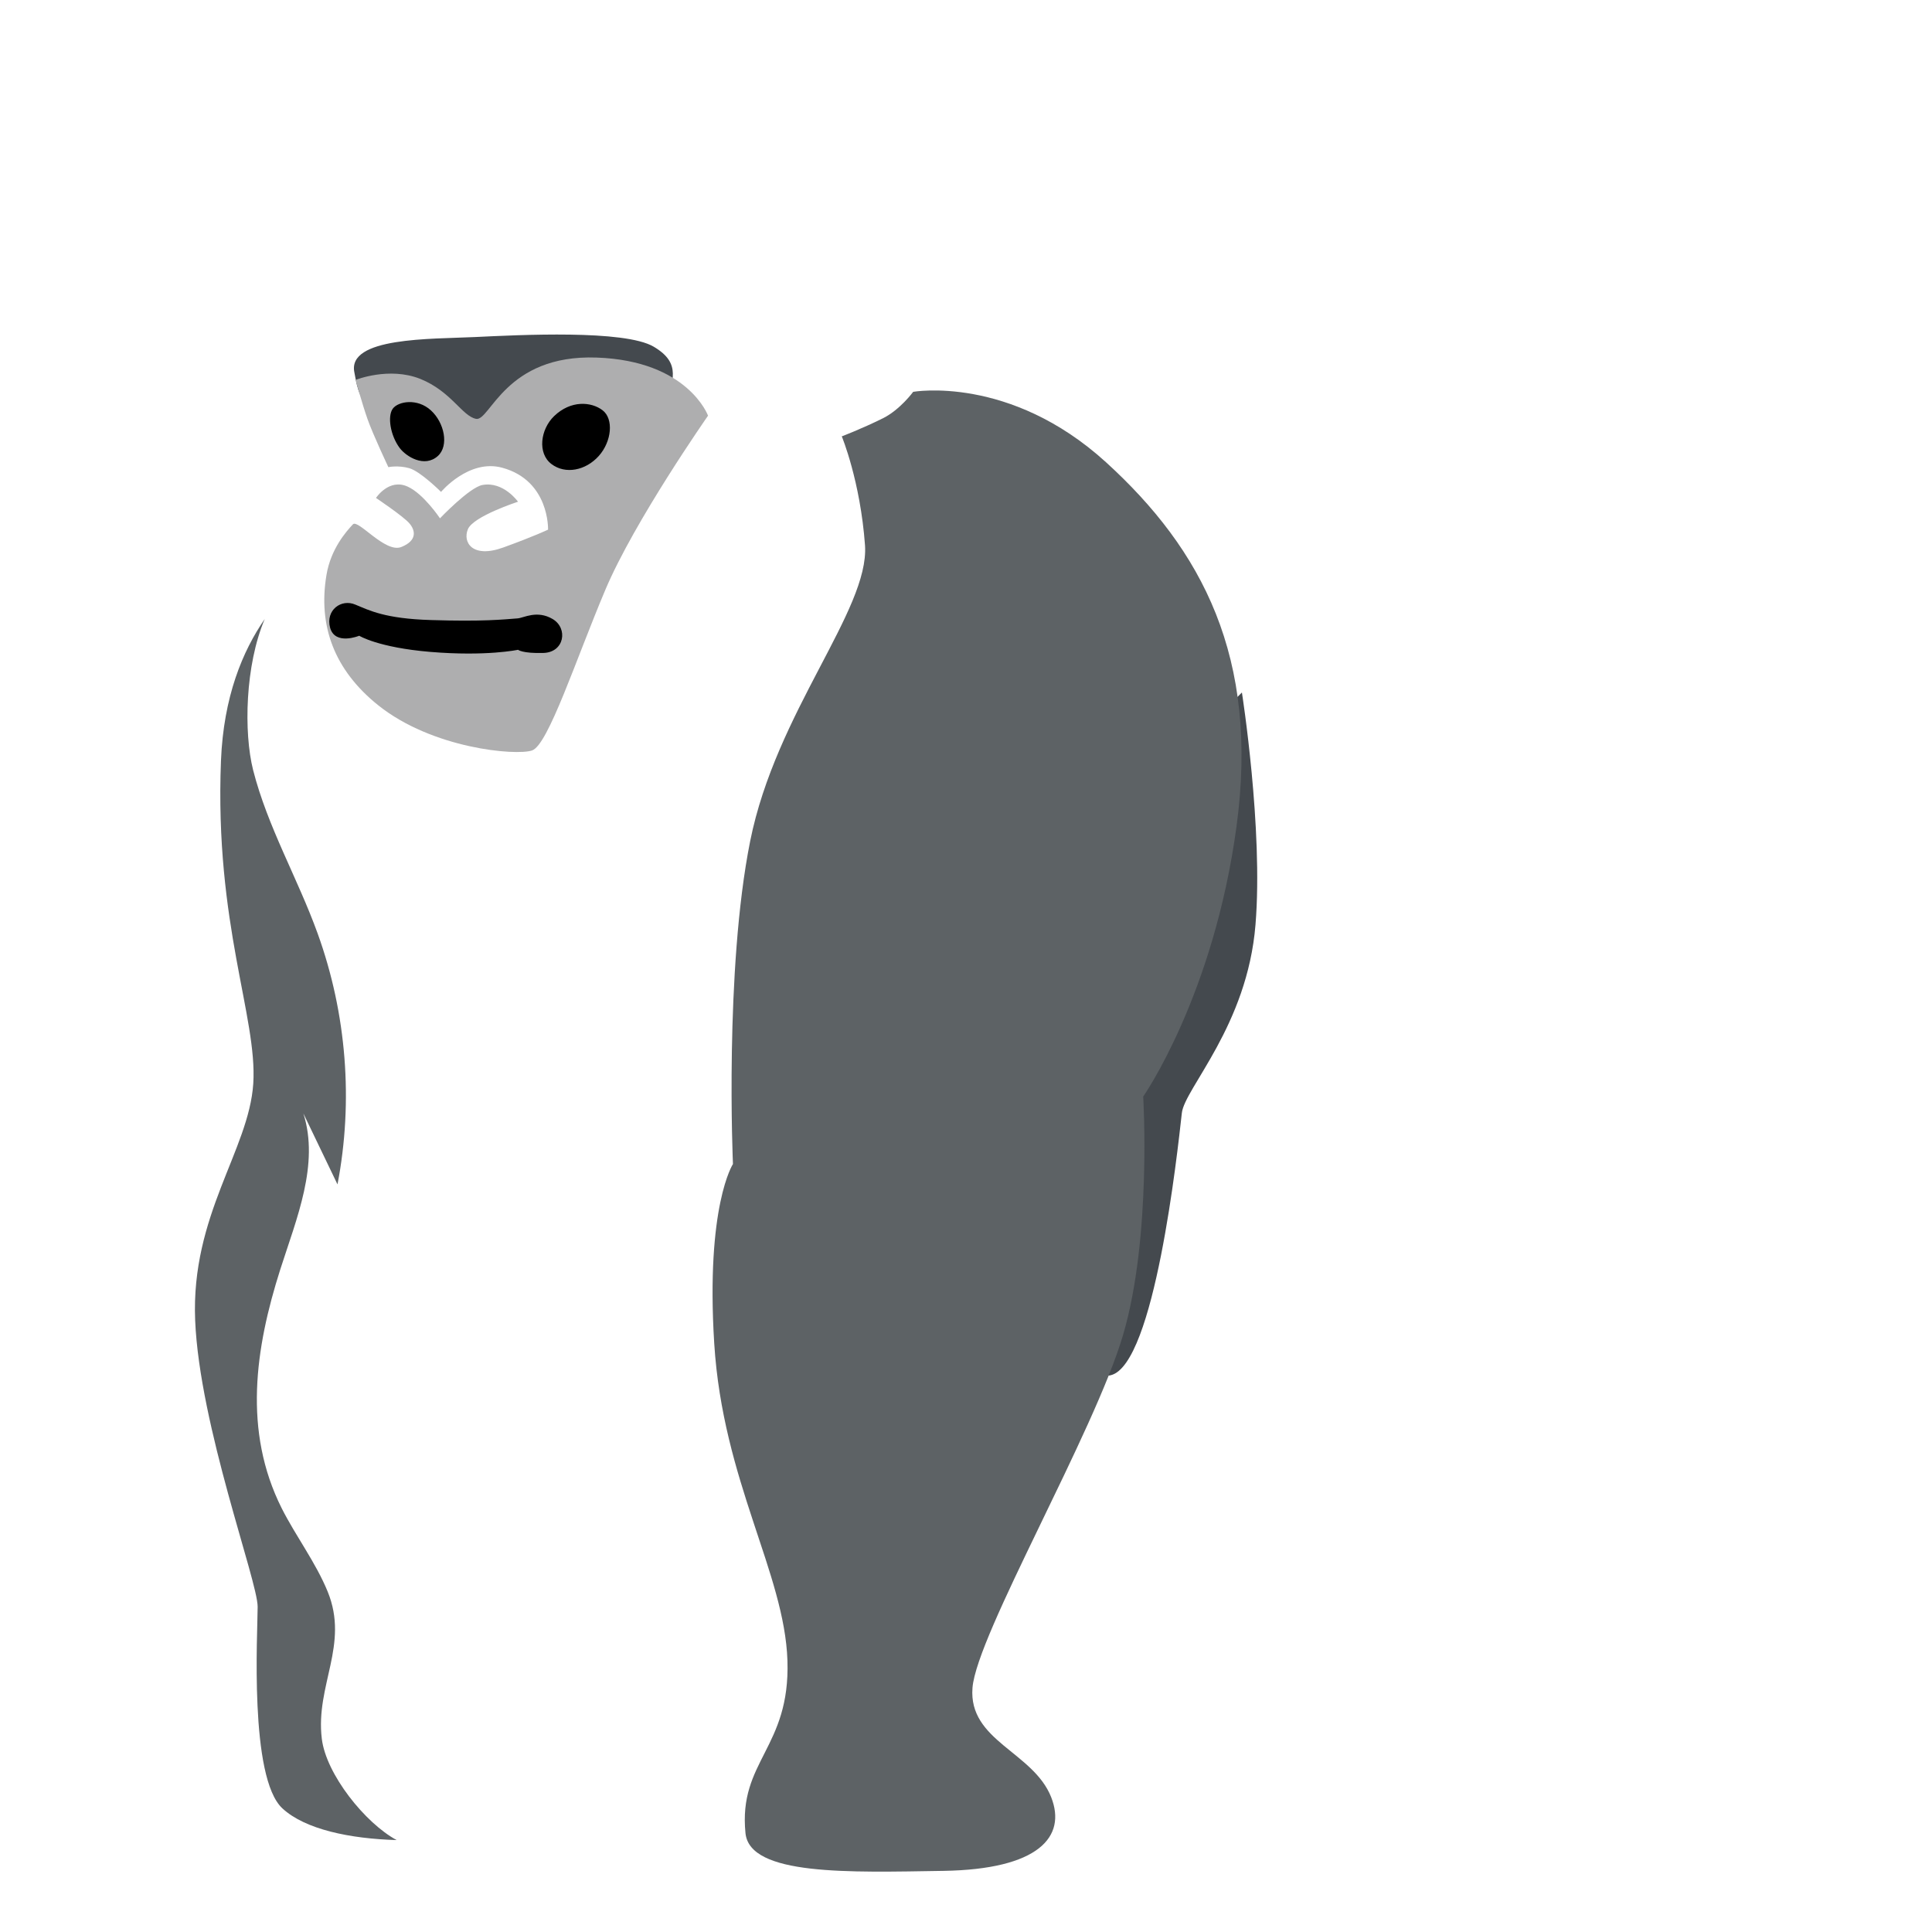 <svg xmlns="http://www.w3.org/2000/svg" width="3em" height="3em" viewBox="0 0 128 128"><linearGradient id="" x1="74.724" x2="73.44" y1="227.577" y2="253.393" gradientUnits="userSpaceOnUse"><stop offset="0" stop-color="#484D51"/><stop offset=".355" stop-color="#424548"/><stop offset=".854" stop-color="#343434"/></linearGradient><path fill="url(#)" d="m84.15 227.38l-20.16 5.9s2 11.13 2.76 15.12s1.14 7.51.76 8.75s-3.99 3.71-3.33 6.09c.67 2.38 6.28 2.95 12.17 2.19c5.9-.76 6.94-2.85 7.04-5.99s-2.09-8.84-1.81-10.36c.29-1.52 2.66-4.94 2.95-8.65s-.38-13.05-.38-13.05"/><linearGradient id="" x1="28.532" x2="25.107" y1="195.246" y2="248.717" gradientUnits="userSpaceOnUse"><stop offset="0" stop-color="#484D51"/><stop offset=".355" stop-color="#424548"/><stop offset=".854" stop-color="#343434"/></linearGradient><path fill="url(#)" d="m40.31 205.94l-18.68-24.82s-7.56 3-7.99 13.83s2.42 16.97 2.14 21.39c-.29 4.42-4.14 8.7-3.85 15.69s4.14 17.26 4.14 18.97s-.57 11.32 1.64 13.36c2.01 1.86 6.63 2.33 10.63 2.04s8.42-1.14 8.42-4.28s-5.27-2.74-5.71-4.42c-.21-.83.61-1.22 1.09-3.19c.28-1.11-.05-2.76-.05-2.76s7.16-9.89 8.65-16.81s-2.5-13.62-2.78-15.83c-.28-2.19 2.35-13.17 2.35-13.17"/><linearGradient id="" x1="70.006" x2="69.627" y1="143.082" y2="161.288" gradientUnits="userSpaceOnUse"><stop offset=".159" stop-color="#A9A9A9"/><stop offset=".275" stop-color="#929394"/><stop offset=".427" stop-color="#7B7E7F"/><stop offset=".59" stop-color="#6A6E71"/><stop offset=".77" stop-color="#606568"/><stop offset="1" stop-color="#5D6265"/></linearGradient><path fill="url(#)" d="M28.62 198.26c-1.01-1.59-4.99-1.43-7.84-5.92s-2.42-9.34-.93-12.05c1.24-2.23 2.78-3 2.78-3l.07-2.14s-2.35-1.43-2.57-4.64c-.21-3.21.86-4.71 3.85-7.13c3-2.42 5.71-4.14 5.71-4.14s-.29-2.92.5-4.78c.78-1.85 4.35-5.92 10.63-5.92s11.16 3.85 14.94 7.84s4.14 7.56 4.06 8.49c-.07.93-3.17 5.56-3.17 5.56l7.35 9.35l16.3 9.44l12.23 16.08l14.83 12.34l4.17 19.25s4.24 4.49 5.6 10.7s1.43 15.26-.71 16.76s-6.85 4.21-15.4 3.85c-6.72-.28-6.56-1.78-6.42-3c.18-1.5 4.49-5.63 4.99-6.28c.5-.64.36-7.27-1.21-8.2s-4.49-1.35-8.06-5.71c-3.57-4.35-4.49-10.48-4.49-10.48s-3.49 1.27-7.7 1.35c-5.85.12-14.12-2.64-14.12-2.64s-17.4-7.61-21.47-12.91c-2.95-3.84-4.28-6.13-4.28-6.13s-3.85-1.78-6.63-7.35c-2.8-5.52-2.01-7.02-3.01-8.59"/><path fill="#44494E" d="M43.24 171.38c.21-1.57 1-2.71-.93-3.85s-8.91-.78-11.84-.64c-2.92.14-8.49 0-7.99 2.35c.12.59.23 1.68 1.07 2.46c2.52 2.34 7.42 2.67 7.42 2.67z"/><path fill="#AEAEAF" d="M30.54 172.31c.93.18 1.93-4.28 7.99-4.06s7.38 3.85 7.38 3.85s-4.89 6.99-6.81 11.55c-1.93 4.56-3.78 10.27-4.85 10.63s-6.61-.12-10.2-3c-2.89-2.32-3.99-5.24-3.42-8.63c.29-1.74 1.32-2.89 1.75-3.35c.34-.37 2.14 1.93 3.21 1.5s.93-1.11.53-1.57c-.39-.46-2.21-1.68-2.21-1.68s.86-1.32 2.1-.75c1.06.48 2.14 2.1 2.14 2.1s1.96-2.06 2.82-2.21c1.39-.25 2.35 1.11 2.35 1.11s-2.96.96-3.32 1.82s.29 1.96 2.35 1.21c2.07-.75 2.96-1.18 2.96-1.18s.11-3.24-3.03-4.1c-2.21-.61-4.06 1.6-4.06 1.6s-1.35-1.35-2.1-1.57c-.75-.21-1.39-.07-1.39-.07s-1.03-2.18-1.39-3.21s-.78-2.57-.78-2.57s2.21-.89 4.28-.07s2.78 2.47 3.7 2.65"/><path d="M35.71 172.13c-.91.88-1.11 2.46-.18 3.17s2.28.43 3.14-.53s1-2.46.25-3.03c-.75-.58-2.1-.68-3.21.39m-7.7 2.64c-.89.8-2.1.04-2.53-.53c-.62-.83-.82-2.1-.46-2.6s1.64-.71 2.53.11c.89.81 1.21 2.34.46 3.02m-.46 10.87c3.46.11 4.81-.04 5.74-.11c.41-.03 1.28-.57 2.32.04c1.03.61.79 2.21-.61 2.25c-1.39.04-1.68-.21-1.68-.21s-2.08.45-5.81.14c-3.46-.29-4.71-1.07-4.71-1.07s-1.6.66-1.93-.53c-.31-1.17.74-1.94 1.68-1.53c.92.38 1.96.93 5 1.02"/><linearGradient id="" x1="95.739" x2="100.198" y1="195.724" y2="248.521" gradientUnits="userSpaceOnUse"><stop offset=".159" stop-color="#A9A9A9"/><stop offset=".327" stop-color="#A2A3A3"/><stop offset=".569" stop-color="#8F9192"/><stop offset=".854" stop-color="#707476"/><stop offset="1" stop-color="#5D6265"/></linearGradient><path fill="url(#)" d="M84.39 214.81c1.27 2.62 4.42 5.56 6.63 4.99s2.57-1.57 4.28-2.42c1.71-.86 3.28-.71 3.28-.71s-2.71 3.28-3.35 6.63s-2.07 12.48 4.14 16.54c6.2 4.06 12.19-2.85 12.19-2.85s1.71-11.13.5-18.83s-5.28-14.77-8.91-16.9c-2.42-1.43-3.71-1-6.92-2.07c-2.65-.88-6.7-2.78-9.56-4.85c-2.85-2.07-5.92-4.42-5.92-4.42c.11-.58 2.99 7.8 2.85 13.05c-.09 3.43-.43 9.34.79 11.84"/><path fill="#44494E" d="M81.28 190.44s1.42 9.03.9 15.38c-.54 6.69-4.7 10.85-4.88 12.48c-.3 2.7-1.81 16.64-4.7 17.37c-4.01 1-12.3-24.24-12.3-24.24z"/><path fill="#5D6265" d="M54.77 173.47s1.32-.5 2.73-1.2c1.14-.57 2-1.75 2-1.75s6.39-1.14 12.77 4.66c6.37 5.8 10.17 12.93 8.65 24.15s-6.18 17.88-6.18 17.88s.57 9.32-1.33 15.78c-1.9 6.47-9.7 19.87-9.98 23.39c-.29 3.52 4.02 4.24 5.21 7.24c1.05 2.65-.86 4.79-7.13 4.89s-12.84.33-13.12-2.5c-.48-4.78 2.97-5.63 2.78-11.43s-4.28-11.89-4.85-21.01c-.57-9.13 1.24-11.89 1.24-11.89s-.57-12.84 1.14-21.39c1.71-8.56 7.89-15.31 7.61-19.59c-.31-4.28-1.54-7.23-1.54-7.23"/><radialGradient id="" cx="56.603" cy="201.509" r="29.157" gradientTransform="matrix(.97 -.242 .552 2.214 -109.636 -230.883)" gradientUnits="userSpaceOnUse"><stop offset=".29" stop-color="#959EA1" stop-opacity="0"/><stop offset=".89" stop-color="#959EA1"/></radialGradient><path fill="url(#)" d="M56.38 175.11c.94-2.4 1.64-2.99 3.94-3.17c4.75-.37 10.14 4.31 12.33 8.1c-1.55-.28-3.12-.43-4.69-.46c5.47 3.2 8.35 6.19 9.6 15.55c-1.15-1.19-3.81-2.7-5.25-3.52c0 0 5.25 9.9 1.73 18c-.73-1.6-3.07-8.3-3.8-9.9c1.79 14.7-2.83 18.47-7.26 23.09c-.32.33-17.73-19.13-6.6-47.69"/><linearGradient id="" x1="41.336" x2="47.295" y1="212.333" y2="197.982" gradientUnits="userSpaceOnUse"><stop offset="0" stop-color="#484D51"/><stop offset=".416" stop-color="#424548"/><stop offset="1" stop-color="#343434"/></linearGradient><path fill="url(#)" d="M52.68 190.95c.05-.27-.29-.41-.46-.2c-3.43 4.31-9.64 6.62-15.04 7.45c-.29.04-.61.1-.79.33c-1.07 1.3 5.11 2.5 10.39 1.56c-.92 2.82 1.1 6.52 2.07 9.31c1.42 4.07-1.2 9.45.34 8.64c1.54-.8 1.69-4.27 2.18-6.53c.53-2.45-.02-6.56-.07-9.07c-.1-4.5.57-6.99 1.38-11.49"/><linearGradient id="" x1="56.594" x2="51.666" y1="164.663" y2="176.378" gradientUnits="userSpaceOnUse"><stop offset="0" stop-color="#484D51"/><stop offset=".416" stop-color="#424548"/><stop offset="1" stop-color="#343434"/></linearGradient><path fill="url(#)" d="M56.38 175.11c.36-.93.69-1.58 1.09-2.05c.78-1.32 3.05-2.41 3.05-6c0-2.97-1.74-6.31-1.74-6.31s-.78 5.72-2.35 7.06c-1.59 1.35-3.47 1.81-5.51 1.88c-.47.02-1.45-.16-1.86.11c-.82.54-.3 1.94.17 2.61c.52.74 1.27 1.28 1.94 1.89c2.04 1.86 3.07 3.97 3.61 5.5c.46-1.53.98-3.09 1.6-4.69"/><linearGradient id="" x1="74.724" x2="73.44" y1="388.014" y2="413.83" gradientUnits="userSpaceOnUse"><stop offset="0" stop-color="#484D51"/><stop offset=".355" stop-color="#424548"/><stop offset=".854" stop-color="#343434"/></linearGradient><path fill="url(#)" d="m84.15 387.82l-20.16 5.9s2 11.13 2.76 15.12s1.14 7.51.76 8.75s-3.99 3.71-3.33 6.09c.67 2.38 6.28 2.95 12.17 2.19s6.94-2.85 7.04-5.99s-2.09-8.84-1.81-10.36c.29-1.52 2.66-4.94 2.95-8.65s-.38-13.05-.38-13.05"/><linearGradient id="" x1="28.532" x2="25.107" y1="355.683" y2="409.154" gradientUnits="userSpaceOnUse"><stop offset="0" stop-color="#484D51"/><stop offset=".355" stop-color="#424548"/><stop offset=".854" stop-color="#343434"/></linearGradient><path fill="url(#)" d="m40.31 366.38l-18.68-24.82s-7.56 3-7.99 13.83s2.42 16.97 2.14 21.39c-.29 4.42-4.14 8.7-3.85 15.69s4.14 17.26 4.14 18.97s-.57 11.32 1.64 13.36c2.01 1.86 6.63 2.33 10.63 2.04c3.99-.29 8.42-1.14 8.42-4.28s-5.27-2.74-5.71-4.42c-.21-.83.61-1.22 1.09-3.19c.28-1.11-.05-2.76-.05-2.76s7.16-9.89 8.65-16.81c1.5-6.92-2.5-13.62-2.78-15.83c-.28-2.19 2.35-13.17 2.35-13.17"/><linearGradient id="" x1="70.006" x2="69.627" y1="303.519" y2="321.725" gradientUnits="userSpaceOnUse"><stop offset=".159" stop-color="#A9A9A9"/><stop offset=".275" stop-color="#929394"/><stop offset=".427" stop-color="#7B7E7F"/><stop offset=".59" stop-color="#6A6E71"/><stop offset=".77" stop-color="#606568"/><stop offset="1" stop-color="#5D6265"/></linearGradient><path fill="url(#)" d="M28.62 358.7c-1.01-1.59-4.99-1.43-7.84-5.92s-2.42-9.34-.93-12.05c1.24-2.23 2.78-3 2.78-3l.07-2.14s-2.35-1.43-2.57-4.64s.86-4.71 3.85-7.13s5.71-4.14 5.71-4.14s-.29-2.92.5-4.78c.78-1.85 4.35-5.92 10.63-5.92s11.16 3.85 14.94 7.84s4.14 7.56 4.06 8.49c-.07.93-3.17 5.56-3.17 5.56l7.35 9.35l16.3 9.44l12.23 16.08l14.83 12.34l4.17 19.25s4.24 4.49 5.6 10.7s1.43 15.26-.71 16.76s-6.85 4.21-15.4 3.85c-6.72-.28-6.56-1.78-6.42-3c.18-1.5 4.49-5.63 4.99-6.28c.5-.64.36-7.27-1.21-8.2s-4.49-1.35-8.06-5.71c-3.57-4.35-4.49-10.48-4.49-10.48s-3.49 1.27-7.7 1.35c-5.85.12-14.12-2.64-14.12-2.64s-17.4-7.61-21.47-12.91c-2.95-3.84-4.28-6.13-4.28-6.13s-3.85-1.78-6.63-7.35c-2.8-5.52-2.01-7.02-3.01-8.59"/><path fill="#44494E" d="M43.24 331.82c.21-1.57 1-2.71-.93-3.85s-8.91-.78-11.84-.64c-2.92.14-8.49 0-7.99 2.35c.12.59.23 1.68 1.07 2.46c2.52 2.34 7.42 2.67 7.42 2.67z"/><path fill="#AEAEAF" d="M30.54 332.74c.93.18 1.93-4.28 7.99-4.06c6.06.21 7.38 3.85 7.38 3.85s-4.89 6.99-6.81 11.55c-1.93 4.56-3.78 10.27-4.85 10.63s-6.61-.12-10.2-3c-2.89-2.32-3.99-5.24-3.42-8.63c.29-1.74 1.32-2.89 1.75-3.35c.34-.37 2.14 1.93 3.21 1.5s.93-1.11.53-1.57c-.39-.46-2.21-1.68-2.21-1.68s.86-1.32 2.1-.75c1.06.48 2.14 2.1 2.14 2.1s1.96-2.06 2.82-2.21c1.39-.25 2.35 1.11 2.35 1.11s-2.96.96-3.32 1.82s.29 1.96 2.35 1.21c2.07-.75 2.96-1.18 2.96-1.18s.11-3.24-3.03-4.1c-2.21-.61-4.06 1.6-4.06 1.6s-1.35-1.35-2.1-1.57c-.75-.21-1.39-.07-1.39-.07s-1.03-2.18-1.39-3.21s-.78-2.57-.78-2.57s2.21-.89 4.28-.07c2.06.83 2.78 2.47 3.7 2.65"/><path d="M35.71 332.56c-.91.88-1.11 2.46-.18 3.17s2.28.43 3.14-.53s1-2.46.25-3.03s-2.1-.68-3.21.39m-7.7 2.64c-.89.8-2.1.04-2.53-.53c-.62-.83-.82-2.1-.46-2.6s1.64-.71 2.53.11c.89.81 1.21 2.35.46 3.02m-.46 10.88c3.46.11 4.81-.04 5.74-.11c.41-.03 1.28-.57 2.32.04s.79 2.21-.61 2.25c-1.39.04-1.68-.21-1.68-.21s-2.08.45-5.81.14c-3.46-.29-4.71-1.07-4.71-1.07s-1.6.66-1.93-.53c-.31-1.17.74-1.94 1.68-1.53c.92.38 1.96.92 5 1.02"/><linearGradient id="" x1="95.739" x2="100.198" y1="356.161" y2="408.959" gradientUnits="userSpaceOnUse"><stop offset=".159" stop-color="#A9A9A9"/><stop offset=".327" stop-color="#A2A3A3"/><stop offset=".569" stop-color="#8F9192"/><stop offset=".854" stop-color="#707476"/><stop offset="1" stop-color="#5D6265"/></linearGradient><path fill="url(#)" d="M84.39 375.25c1.27 2.62 4.42 5.56 6.63 4.99s2.57-1.57 4.28-2.42c1.71-.86 3.28-.71 3.28-.71s-2.71 3.28-3.35 6.63s-2.07 12.48 4.14 16.54c6.2 4.06 12.19-2.85 12.19-2.85s1.71-11.13.5-18.83s-5.28-14.77-8.91-16.9c-2.42-1.43-3.71-1-6.92-2.07c-2.65-.88-6.7-2.78-9.56-4.85c-2.85-2.07-5.92-4.42-5.92-4.42c.11-.58 2.99 7.8 2.85 13.05c-.09 3.43-.43 9.34.79 11.84"/><path fill="#44494E" d="M81.28 350.88s1.42 9.03.9 15.38c-.54 6.69-4.7 10.85-4.88 12.48c-.3 2.7-1.81 16.64-4.7 17.37c-4.01 1-12.3-24.24-12.3-24.24z"/><path fill="#5D6265" d="M54.77 333.91s1.32-.5 2.73-1.2c1.14-.57 2-1.75 2-1.75s6.39-1.14 12.77 4.66c6.37 5.8 10.17 12.93 8.65 24.15s-6.18 17.88-6.18 17.88s.57 9.32-1.33 15.78c-1.9 6.47-9.7 19.87-9.98 23.39c-.29 3.52 4.02 4.24 5.21 7.24c1.05 2.65-.86 4.79-7.13 4.89c-6.28.1-12.84.33-13.12-2.5c-.48-4.78 2.97-5.63 2.78-11.43s-4.3-11.89-4.87-21.02s1.24-11.89 1.24-11.89s-.57-12.84 1.14-21.39s7.89-15.31 7.61-19.59c-.29-4.27-1.52-7.22-1.52-7.22"/><linearGradient id="" x1="41.336" x2="47.295" y1="372.77" y2="358.42" gradientUnits="userSpaceOnUse"><stop offset="0" stop-color="#484D51"/><stop offset=".416" stop-color="#424548"/><stop offset="1" stop-color="#343434"/></linearGradient><path fill="url(#)" d="M52.68 351.39c.05-.27-.29-.41-.46-.2c-3.43 4.31-9.64 6.62-15.04 7.45c-.29.04-.61.1-.79.33c-1.07 1.3 5.11 2.5 10.39 1.56c-.92 2.82 1.1 6.52 2.07 9.31c1.42 4.07-1.2 9.45.34 8.64c1.54-.8 1.69-4.27 2.18-6.53c.53-2.45-.02-6.56-.07-9.07c-.1-4.51.57-6.99 1.38-11.49"/><linearGradient id="" x1="56.594" x2="51.666" y1="325.101" y2="336.815" gradientUnits="userSpaceOnUse"><stop offset="0" stop-color="#484D51"/><stop offset=".416" stop-color="#424548"/><stop offset="1" stop-color="#343434"/></linearGradient><path fill="url(#)" d="M56.38 335.55c.36-.93.69-1.58 1.09-2.05c.78-1.32 3.05-2.41 3.05-6c0-2.97-1.74-6.31-1.74-6.31s-.78 5.72-2.35 7.06c-1.59 1.35-3.47 1.81-5.51 1.88c-.47.02-1.45-.16-1.86.11c-.82.54-.3 1.94.17 2.61c.52.74 1.27 1.28 1.94 1.89c2.04 1.86 3.07 3.97 3.61 5.5c.46-1.53.98-3.1 1.6-4.69"/><linearGradient id="" x1="75.724" x2="74.44" y1="-278.097" y2="-252.282" gradientUnits="userSpaceOnUse"><stop offset="0" stop-color="#484D51"/><stop offset=".355" stop-color="#424548"/><stop offset=".854" stop-color="#343434"/></linearGradient><path fill="url(#)" d="m85.15-278.29l-20.16 5.9s2 11.13 2.76 15.12s1.14 7.51.76 8.75s-3.99 3.71-3.33 6.09c.67 2.38 6.28 2.95 12.17 2.19s6.94-2.85 7.04-5.99s-2.09-8.84-1.81-10.36c.29-1.52 2.66-4.94 2.95-8.65s-.38-13.05-.38-13.05"/><linearGradient id="" x1="29.532" x2="26.107" y1="-310.428" y2="-256.957" gradientUnits="userSpaceOnUse"><stop offset="0" stop-color="#484D51"/><stop offset=".355" stop-color="#424548"/><stop offset=".854" stop-color="#343434"/></linearGradient><path fill="url(#)" d="m41.31-299.73l-18.68-24.82s-7.56 3-7.99 13.83s2.42 16.97 2.14 21.39c-.29 4.42-4.14 8.7-3.85 15.69s4.14 17.26 4.14 18.97s-.57 11.32 1.64 13.36c2.01 1.86 6.63 2.33 10.63 2.04s8.42-1.14 8.42-4.28s-5.27-2.74-5.71-4.42c-.21-.83.61-1.22 1.09-3.19c.28-1.11-.05-2.76-.05-2.76s7.16-9.89 8.65-16.81c1.5-6.92-2.5-13.62-2.78-15.83c-.28-2.19 2.35-13.17 2.35-13.17"/><linearGradient id="" x1="71.006" x2="70.627" y1="-362.592" y2="-344.386" gradientUnits="userSpaceOnUse"><stop offset=".159" stop-color="#A9A9A9"/><stop offset=".275" stop-color="#929394"/><stop offset=".427" stop-color="#7B7E7F"/><stop offset=".59" stop-color="#6A6E71"/><stop offset=".77" stop-color="#606568"/><stop offset="1" stop-color="#5D6265"/></linearGradient><path fill="url(#)" d="M29.62-307.41c-1.01-1.59-4.99-1.43-7.84-5.92s-2.42-9.34-.93-12.05c1.24-2.23 2.78-3 2.78-3l.07-2.14s-2.35-1.43-2.57-4.64s.86-4.71 3.85-7.13s5.71-4.14 5.71-4.14s-.29-2.92.5-4.78c.78-1.85 4.35-5.92 10.63-5.92s11.16 3.85 14.94 7.84s4.14 7.56 4.06 8.49c-.07.93-3.17 5.56-3.17 5.56l7.35 9.35l16.3 9.44l12.23 16.08l14.83 12.34l4.17 19.25s4.24 4.49 5.6 10.7s1.43 15.26-.71 16.76s-6.85 4.21-15.4 3.85c-6.72-.28-6.56-1.78-6.42-3c.18-1.5 4.49-5.63 4.99-6.28s.36-7.27-1.21-8.2s-4.49-1.35-8.06-5.71c-3.57-4.35-4.49-10.48-4.49-10.48s-3.49 1.27-7.7 1.35c-5.85.12-14.12-2.64-14.12-2.64S47.59-280 43.52-285.3c-2.95-3.84-4.28-6.13-4.28-6.13s-3.85-1.78-6.63-7.35c-2.78-5.56-1.99-7.06-2.99-8.63"/><path fill="#44494E" d="M44.24-334.3c.21-1.57 1-2.71-.93-3.85s-8.91-.78-11.84-.64c-2.92.14-8.49 0-7.99 2.35c.12.59.23 1.68 1.07 2.46c2.52 2.34 7.42 2.67 7.42 2.67z"/><path fill="#AEAEAF" d="M31.54-333.37c.93.18 1.93-4.28 7.99-4.06c6.06.21 7.38 3.85 7.38 3.85s-4.89 6.99-6.81 11.55c-1.93 4.56-3.78 10.27-4.85 10.63s-6.61-.12-10.2-3c-2.89-2.32-3.99-5.24-3.42-8.63c.29-1.74 1.32-2.89 1.75-3.35c.34-.37 2.14 1.93 3.21 1.5s.93-1.11.53-1.57c-.39-.46-2.21-1.68-2.21-1.68s.86-1.32 2.1-.75c1.06.48 2.14 2.1 2.14 2.1s1.96-2.06 2.82-2.21c1.39-.25 2.35 1.11 2.35 1.11s-2.96.96-3.32 1.82s.29 1.96 2.35 1.21c2.07-.75 2.96-1.18 2.96-1.18s.11-3.24-3.03-4.1c-2.21-.61-4.06 1.6-4.06 1.6s-1.35-1.35-2.1-1.57c-.75-.21-1.39-.07-1.39-.07s-1.03-2.18-1.39-3.21s-.78-2.57-.78-2.57s2.21-.89 4.28-.07c2.06.83 2.78 2.47 3.7 2.65"/><path d="M36.71-333.55c-.91.88-1.11 2.46-.18 3.17s2.28.43 3.14-.53s1-2.46.25-3.03s-2.1-.68-3.21.39m-7.7 2.64c-.89.8-2.1.04-2.53-.53c-.62-.83-.82-2.1-.46-2.6s1.64-.71 2.53.11c.89.81 1.21 2.34.46 3.02m-.46 10.88c3.46.11 4.81-.04 5.74-.11c.41-.03 1.28-.57 2.32.04s.79 2.21-.61 2.25c-1.39.04-1.68-.21-1.68-.21s-2.08.45-5.81.14c-3.46-.29-4.71-1.07-4.71-1.07s-1.6.66-1.93-.53c-.31-1.17.74-1.94 1.68-1.53c.92.38 1.96.92 5 1.02"/><linearGradient id="" x1="96.739" x2="101.198" y1="-309.95" y2="-257.153" gradientUnits="userSpaceOnUse"><stop offset=".159" stop-color="#A9A9A9"/><stop offset=".327" stop-color="#A2A3A3"/><stop offset=".569" stop-color="#8F9192"/><stop offset=".854" stop-color="#707476"/><stop offset="1" stop-color="#5D6265"/></linearGradient><path fill="url(#)" d="M85.39-290.87c1.27 2.62 4.42 5.56 6.63 4.99s2.57-1.57 4.28-2.42c1.71-.86 3.28-.71 3.28-.71s-2.71 3.28-3.35 6.63s-2.07 12.48 4.14 16.54s12.19-2.85 12.19-2.85s1.71-11.13.5-18.83s-5.28-14.77-8.91-16.9c-2.42-1.43-3.71-1-6.92-2.07c-2.65-.88-6.7-2.78-9.56-4.85c-2.85-2.07-5.92-4.42-5.92-4.42c.11-.58 2.99 7.8 2.85 13.05c-.09 3.44-.43 9.35.79 11.84"/><path fill="#44494E" d="M82.28-315.23s1.42 9.03.9 15.38c-.54 6.69-4.7 10.85-4.88 12.48c-.3 2.7-1.81 16.64-4.7 17.37c-4.01 1-12.3-24.24-12.3-24.24z"/><path fill="#5D6265" d="M55.77-332.2s1.32-.5 2.73-1.2c1.14-.57 2-1.75 2-1.75s6.39-1.14 12.77 4.66c6.37 5.8 10.17 12.93 8.65 24.15s-6.18 17.88-6.18 17.88s.57 9.32-1.33 15.78c-1.9 6.47-9.7 19.87-9.98 23.39c-.29 3.52 4.02 4.24 5.21 7.24c1.05 2.65-.86 4.79-7.13 4.89s-12.84.33-13.12-2.5c-.48-4.78 2.97-5.63 2.78-11.43s-4.28-11.89-4.85-21.01c-.57-9.13 1.24-11.89 1.24-11.89s-.57-12.84 1.14-21.39c1.71-8.56 7.89-15.31 7.61-19.59c-.31-4.29-1.54-7.23-1.54-7.23"/><linearGradient id="" x1="42.429" x2="49.026" y1="-293.487" y2="-309.373" gradientUnits="userSpaceOnUse"><stop offset="0" stop-color="#484D51"/><stop offset=".416" stop-color="#424548"/><stop offset="1" stop-color="#343434"/></linearGradient><path fill="url(#)" d="M54.11-314.62c.02-.06.04-.12.06-.17c.27-.77.56-1.58.42-2.38c-.03-.2-.11-.41-.29-.51c-.19-.1-.43-.02-.62.09c-1.17.68-1.54 2.23-2.3 3.27c-1.09 1.48-2.33 2.94-3.91 3.91c-2.68 1.66-6.22 2.46-9.3 2.93c-.29.04-.61.1-.79.33c-1.07 1.3 5.11 2.5 10.39 1.56c-.92 2.82 1.1 6.52 2.07 9.31c.65 1.86.47 3.89.18 5.8c-.06.4-.81 3.11.09 3.08c.35-.01.81-1.52.96-1.79c.54-.98 1.14-1.87 1.54-2.92c.76-1.97 1.09-4.11.91-6.22s-.84-4.15-1.05-6.26c-.34-3.39.52-6.79 1.64-10.03"/><linearGradient id="" x1="57.461" x2="51.931" y1="-340.476" y2="-327.328" gradientUnits="userSpaceOnUse"><stop offset="0" stop-color="#484D51"/><stop offset=".416" stop-color="#424548"/><stop offset="1" stop-color="#343434"/></linearGradient><path fill="url(#)" d="M57.38-330.56c.36-.93.69-1.58 1.09-2.05c.78-1.32 3.05-2.41 3.05-6c0-2.97-1.74-6.31-1.74-6.31s-.78 5.72-2.35 7.06c-1.59 1.35-3.47 1.81-5.51 1.88c-4.13.13-1.57 3.05.1 5.08c1.81 2.19 2.89 4.74 3.56 7.48c1.07-2.14.83-4.88 1.8-7.14"/><linearGradient id="" x1="74.724" x2="73.44" y1="-117.55" y2="-91.734" gradientUnits="userSpaceOnUse"><stop offset="0" stop-color="#484D51"/><stop offset=".355" stop-color="#424548"/><stop offset=".854" stop-color="#343434"/></linearGradient><path fill="url(#)" d="m84.15-117.74l-20.16 5.9s2 11.13 2.76 15.12s1.14 7.51.76 8.75s-3.99 3.71-3.33 6.09c.67 2.38 6.28 2.95 12.17 2.19s6.94-2.85 7.04-5.99s-2.09-8.84-1.81-10.36c.29-1.52 2.66-4.94 2.95-8.65c.28-3.73-.38-13.05-.38-13.05"/><linearGradient id="" x1="28.532" x2="25.107" y1="-149.881" y2="-96.409" gradientUnits="userSpaceOnUse"><stop offset="0" stop-color="#484D51"/><stop offset=".355" stop-color="#424548"/><stop offset=".854" stop-color="#343434"/></linearGradient><path fill="url(#)" d="M40.31-139.18L21.63-164s-7.56 3-7.99 13.83c-.43 10.84 2.42 16.97 2.14 21.39c-.29 4.42-4.14 8.7-3.85 15.69s4.14 17.26 4.14 18.97s-.57 11.32 1.64 13.36c2.01 1.86 6.63 2.33 10.63 2.04c3.99-.29 8.42-1.14 8.42-4.28s-5.27-2.74-5.71-4.42c-.21-.83.61-1.22 1.09-3.19c.28-1.11-.05-2.76-.05-2.76s7.16-9.89 8.65-16.81s-2.5-13.62-2.78-15.83c-.28-2.19 2.35-13.17 2.35-13.17"/><linearGradient id="" x1="70.006" x2="69.627" y1="-202.045" y2="-183.838" gradientUnits="userSpaceOnUse"><stop offset=".159" stop-color="#A9A9A9"/><stop offset=".275" stop-color="#929394"/><stop offset=".427" stop-color="#7B7E7F"/><stop offset=".59" stop-color="#6A6E71"/><stop offset=".77" stop-color="#606568"/><stop offset="1" stop-color="#5D6265"/></linearGradient><path fill="url(#)" d="M28.62-146.86c-1.01-1.59-4.99-1.43-7.84-5.92s-2.42-9.34-.93-12.05c1.24-2.23 2.78-3 2.78-3l.07-2.14s-2.35-1.43-2.57-4.64c-.21-3.21.86-4.71 3.85-7.13s5.71-4.14 5.71-4.14s-.29-2.92.5-4.78c.78-1.85 4.35-5.92 10.63-5.92s11.16 3.85 14.94 7.84s4.14 7.56 4.06 8.49c-.07.93-3.17 5.56-3.17 5.56l7.35 9.35l16.3 9.44l12.23 16.08l14.83 12.34l4.17 19.25s4.24 4.49 5.6 10.7s1.43 15.26-.71 16.76s-6.85 4.21-15.4 3.85c-6.72-.28-6.56-1.78-6.42-3c.18-1.5 4.49-5.63 4.99-6.28c.5-.64.36-7.27-1.21-8.2s-4.49-1.35-8.06-5.71c-3.57-4.35-4.49-10.48-4.49-10.48s-3.49 1.27-7.7 1.35c-5.85.12-14.12-2.64-14.12-2.64s-17.4-7.61-21.47-12.91c-2.95-3.84-4.28-6.13-4.28-6.13s-3.85-1.78-6.63-7.35c-2.8-5.53-2.01-7.02-3.01-8.59"/><path fill="#44494E" d="M43.24-173.75c.21-1.57 1-2.71-.93-3.85s-8.91-.78-11.84-.64c-2.92.14-8.49 0-7.99 2.35c.12.59.23 1.68 1.07 2.46c2.52 2.34 7.42 2.67 7.42 2.67z"/><path fill="#AEAEAF" d="M30.54-172.82c.93.18 1.93-4.28 7.99-4.06s7.38 3.85 7.38 3.85s-4.89 6.99-6.81 11.55c-1.93 4.56-3.78 10.27-4.85 10.63s-6.61-.12-10.2-3c-2.89-2.32-3.99-5.24-3.42-8.63c.29-1.74 1.32-2.89 1.75-3.35c.34-.37 2.14 1.93 3.21 1.5s.93-1.11.53-1.57c-.39-.46-2.21-1.68-2.21-1.68s.86-1.32 2.1-.75c1.06.48 2.14 2.1 2.14 2.1s1.96-2.06 2.82-2.21c1.39-.25 2.35 1.11 2.35 1.11s-2.96.96-3.32 1.82s.29 1.96 2.35 1.21s2.96-1.18 2.96-1.18s.11-3.24-3.03-4.1c-2.21-.61-4.06 1.6-4.06 1.6s-1.35-1.35-2.1-1.57c-.75-.21-1.39-.07-1.39-.07s-1.03-2.18-1.39-3.21s-.78-2.57-.78-2.57s2.21-.89 4.28-.07s2.78 2.47 3.7 2.65"/><path d="M35.71-173c-.91.88-1.11 2.46-.18 3.17s2.28.43 3.14-.53s1-2.46.25-3.03s-2.1-.68-3.21.39m-7.7 2.64c-.89.8-2.1.04-2.53-.53c-.62-.83-.82-2.1-.46-2.6s1.64-.71 2.53.11c.89.81 1.21 2.34.46 3.02m-.46 10.87c3.46.11 4.81-.04 5.74-.11c.41-.03 1.28-.57 2.32.04s.79 2.21-.61 2.25c-1.39.04-1.68-.21-1.68-.21s-2.08.45-5.81.14c-3.46-.29-4.71-1.07-4.71-1.07s-1.6.66-1.93-.53c-.31-1.17.74-1.94 1.68-1.53c.92.38 1.96.93 5 1.02"/><linearGradient id="" x1="95.739" x2="100.198" y1="-149.402" y2="-96.605" gradientUnits="userSpaceOnUse"><stop offset=".159" stop-color="#A9A9A9"/><stop offset=".327" stop-color="#A2A3A3"/><stop offset=".569" stop-color="#8F9192"/><stop offset=".854" stop-color="#707476"/><stop offset="1" stop-color="#5D6265"/></linearGradient><path fill="url(#)" d="M84.39-130.32c1.27 2.62 4.42 5.56 6.63 4.99s2.57-1.57 4.28-2.42c1.71-.86 3.28-.71 3.28-.71s-2.71 3.28-3.35 6.63s-2.07 12.48 4.14 16.54s12.19-2.85 12.19-2.85s1.71-11.13.5-18.83s-5.28-14.77-8.91-16.9c-2.42-1.43-3.71-1-6.92-2.07c-2.65-.88-6.7-2.78-9.56-4.85c-2.85-2.07-5.92-4.42-5.92-4.42c.11-.58 2.99 7.8 2.85 13.05c-.09 3.43-.43 9.35.79 11.84"/><path fill="#44494E" d="M81.28-154.68s1.42 9.03.9 15.38c-.54 6.69-4.7 10.85-4.88 12.48c-.3 2.7-1.81 16.64-4.7 17.37c-4.01 1-12.3-24.24-12.3-24.24z"/><path fill="#5D6265" d="M54.77-171.66s1.32-.5 2.73-1.2c1.14-.57 2-1.75 2-1.75s6.39-1.14 12.77 4.66c6.37 5.8 10.17 12.93 8.65 24.15s-6.18 17.88-6.18 17.88s.57 9.32-1.33 15.78c-1.9 6.47-9.7 19.87-9.98 23.39c-.29 3.52 4.02 4.24 5.21 7.24c1.05 2.65-.86 4.79-7.13 4.89s-12.84.33-13.12-2.5c-.48-4.78 2.97-5.63 2.78-11.43s-4.28-11.89-4.85-21.01c-.57-9.13 1.24-11.89 1.24-11.89s-.57-12.84 1.14-21.39s7.89-15.31 7.61-19.59c-.31-4.28-1.54-7.23-1.54-7.23"/><linearGradient id="" x1="41.336" x2="47.295" y1="-132.794" y2="-147.144" gradientUnits="userSpaceOnUse"><stop offset="0" stop-color="#484D51"/><stop offset=".416" stop-color="#424548"/><stop offset="1" stop-color="#343434"/></linearGradient><path fill="url(#)" d="M52.68-154.17c.05-.27-.29-.41-.46-.2c-3.43 4.31-9.64 6.62-15.04 7.45c-.29.04-.61.1-.79.33c-1.07 1.3 5.11 2.5 10.39 1.56c-.92 2.82 1.1 6.52 2.07 9.31c1.42 4.07-1.2 9.45.34 8.64c1.54-.8 1.69-4.27 2.18-6.53c.53-2.45-.02-6.56-.07-9.07c-.1-4.51.57-6.99 1.38-11.49"/><linearGradient id="" x1="56.594" x2="51.666" y1="-180.463" y2="-168.748" gradientUnits="userSpaceOnUse"><stop offset="0" stop-color="#484D51"/><stop offset=".416" stop-color="#424548"/><stop offset="1" stop-color="#343434"/></linearGradient><path fill="url(#)" d="M56.38-170.01c.36-.93.69-1.58 1.09-2.05c.78-1.32 3.05-2.41 3.05-6c0-2.97-1.74-6.31-1.74-6.31s-.78 5.72-2.35 7.06c-1.59 1.35-3.47 1.81-5.51 1.88c-.47.02-1.45-.16-1.86.11c-.82.54-.3 1.94.17 2.61c.52.74 1.27 1.28 1.94 1.89c2.04 1.86 3.07 3.97 3.61 5.5c.46-1.54.98-3.1 1.6-4.69"/><path fill="#757B80" d="M75.53-161.53c.66 1.04 1.24 2.05 1.73 2.96c-2.26-.94-4.51-1.89-6.77-2.83c4.3 5.87 5.9 13.64 4.27 20.73c-1.47-2.79-3.28-5.4-5.37-7.76c.26 4.08.19 7.65-1.03 11.56c-1.13 3.6-2.75 7.05-4.82 10.2c-.56-5.92-1.2-12.1-4.44-17.09c-.65 3.42-1.48 6.8-2.51 10.13c-2.98-7.45-4.25-15.57-3.74-23.57c.26-4.14 1.14-14.48 6.52-15.5c6.65-1.27 12.56 5.47 16.16 11.17"/><linearGradient id="" x1="75.295" x2="75.295" y1="116.281" y2="89.424" gradientUnits="userSpaceOnUse"><stop offset="0" stop-color="#484D51"/><stop offset=".355" stop-color="#424548"/><stop offset=".854" stop-color="#343434"/></linearGradient><path fill="url(#)" d="m85.15 82.83l-20.16 5.9s2 11.13 2.76 15.12s1.14 7.51.76 8.75s-3.99 3.71-3.33 6.09c.67 2.38 6.28 2.95 12.17 2.19c5.9-.76 6.94-2.85 7.04-5.99s-2.09-8.84-1.81-10.36c.29-1.52 2.66-4.94 2.95-8.65s-.38-13.05-.38-13.05"/><linearGradient id="" x1="27.496" x2="27.496" y1="118.193" y2="54.953" gradientUnits="userSpaceOnUse"><stop offset="0" stop-color="#484D51"/><stop offset=".355" stop-color="#424548"/><stop offset=".854" stop-color="#343434"/></linearGradient><path fill="url(#)" d="M41.31 61.38L22.63 36.57s-7.56 3-7.99 13.83s2.42 16.97 2.14 21.39c-.29 4.42-4.14 8.7-3.85 15.69s4.14 17.26 4.14 18.97s-.57 11.32 1.64 13.36c2.01 1.86 6.63 2.33 10.63 2.04s8.42-1.14 8.42-4.28s-5.27-2.74-5.71-4.42c-.21-.83.61-1.22 1.09-3.19c.28-1.11-.05-2.76-.05-2.76s7.16-9.89 8.65-16.81c1.5-6.92-2.5-13.62-2.78-15.83c-.28-2.19 2.35-13.18 2.35-13.18"/><linearGradient id="" x1="71.006" x2="70.627" y1="-1.476" y2="16.73" gradientUnits="userSpaceOnUse"><stop offset=".159" stop-color="#A9A9A9"/><stop offset=".275" stop-color="#929394"/><stop offset=".427" stop-color="#7B7E7F"/><stop offset=".59" stop-color="#6A6E71"/><stop offset=".77" stop-color="#606568"/><stop offset="1" stop-color="#5D6265"/></linearGradient><path fill="url(#)" d="M29.62 53.71c-1.01-1.59-4.99-1.43-7.84-5.92s-2.42-9.34-.93-12.05c1.24-2.23 2.78-3 2.78-3l.07-2.14s-2.35-1.43-2.57-4.64s.86-4.71 3.85-7.13s5.71-4.14 5.71-4.14s-.29-2.92.5-4.78C31.97 8.06 35.54 4 41.81 4s11.16 3.85 14.94 7.84s4.14 7.56 4.06 8.49c-.07.93-3.17 5.56-3.17 5.56l7.35 9.35l16.3 9.44l12.23 16.08l14.83 12.34l4.17 19.25s4.24 4.49 5.6 10.7c1.35 6.2 1.43 15.26-.71 16.76s-6.85 4.21-15.4 3.85c-6.72-.28-6.56-1.78-6.42-3c.18-1.5 4.49-5.63 4.99-6.28s.36-7.27-1.21-8.2s-4.49-1.35-8.06-5.71c-3.57-4.35-4.49-10.48-4.49-10.48s-3.49 1.27-7.7 1.35C73.27 91.46 65 88.7 65 88.7s-17.4-7.61-21.47-12.91c-2.95-3.84-4.28-6.13-4.28-6.13s-3.85-1.78-6.63-7.35c-2.79-5.54-2-7.03-3-8.6"/><path fill="#44494E" d="M44.24 26.82c.21-1.57 1-2.71-.93-3.85s-8.91-.78-11.84-.64c-2.92.14-8.49 0-7.99 2.35c.12.59.23 1.68 1.07 2.46c2.52 2.34 7.42 2.67 7.42 2.67z"/><path fill="#AEAEAF" d="M31.54 27.75c.93.18 1.93-4.28 7.99-4.06c6.06.21 7.38 3.85 7.38 3.85s-4.89 6.99-6.81 11.55c-1.93 4.56-3.78 10.27-4.85 10.63s-6.61-.12-10.2-3c-2.89-2.32-3.99-5.24-3.42-8.63c.29-1.74 1.32-2.89 1.75-3.35c.34-.37 2.14 1.93 3.21 1.5s.93-1.11.53-1.57c-.39-.46-2.21-1.68-2.21-1.68s.86-1.32 2.1-.75c1.06.48 2.14 2.1 2.14 2.1s1.96-2.06 2.82-2.21c1.39-.25 2.35 1.11 2.35 1.11s-2.96.96-3.32 1.82s.29 1.96 2.35 1.21c2.07-.75 2.96-1.18 2.96-1.18s.11-3.24-3.03-4.1c-2.21-.61-4.06 1.6-4.06 1.6s-1.35-1.35-2.1-1.57c-.75-.21-1.39-.07-1.39-.07s-1.03-2.18-1.39-3.21s-.78-2.57-.78-2.57s2.21-.89 4.28-.07c2.06.83 2.78 2.47 3.7 2.65"/><path d="M36.71 27.57c-.91.88-1.11 2.46-.18 3.17s2.28.43 3.14-.53s1-2.46.25-3.03s-2.1-.68-3.21.39m-7.7 2.64c-.89.8-2.1.04-2.53-.53c-.62-.83-.82-2.1-.46-2.6s1.64-.71 2.53.11c.89.81 1.21 2.34.46 3.02m-.46 10.87c3.46.11 4.81-.04 5.74-.11c.41-.03 1.28-.57 2.32.04s.79 2.21-.61 2.25c-1.39.04-1.68-.21-1.68-.21s-2.08.45-5.81.14c-3.46-.29-4.71-1.07-4.71-1.07s-1.6.66-1.93-.53c-.31-1.17.74-1.94 1.68-1.53c.92.38 1.96.93 5 1.02"/><linearGradient id="" x1="96.739" x2="101.198" y1="51.166" y2="103.963" gradientUnits="userSpaceOnUse"><stop offset=".159" stop-color="#A9A9A9"/><stop offset=".327" stop-color="#A2A3A3"/><stop offset=".569" stop-color="#8F9192"/><stop offset=".854" stop-color="#707476"/><stop offset="1" stop-color="#5D6265"/></linearGradient><path fill="url(#)" d="M85.39 70.25c1.27 2.62 4.42 5.56 6.63 4.99s2.57-1.57 4.28-2.42c1.71-.86 3.28-.71 3.28-.71s-2.71 3.28-3.35 6.63s-2.07 12.48 4.14 16.54c6.2 4.06 12.19-2.85 12.19-2.85s1.71-11.13.5-18.83s-5.28-14.77-8.91-16.9c-2.42-1.43-3.71-1-6.92-2.07c-2.65-.88-6.7-2.78-9.56-4.85c-2.85-2.07-5.92-4.42-5.92-4.42c.11-.58 2.99 7.8 2.85 13.05c-.09 3.43-.43 9.35.79 11.84"/><path fill="#44494E" d="M82.28 45.88s1.42 9.03.9 15.38c-.54 6.69-4.7 10.85-4.88 12.48c-.3 2.7-1.81 16.64-4.7 17.37c-4.01 1-12.3-24.24-12.3-24.24z"/><path fill="#5D6265" d="M55.77 28.91s1.32-.5 2.73-1.2c1.14-.57 2-1.75 2-1.75s6.39-1.14 12.77 4.66c6.37 5.8 10.17 12.93 8.65 24.15s-6.18 17.88-6.18 17.88s.57 9.32-1.33 15.78c-1.9 6.47-9.7 19.87-9.98 23.39s4.02 4.24 5.21 7.24c1.05 2.65-.86 4.79-7.13 4.89s-12.84.33-13.12-2.5c-.48-4.78 2.97-5.63 2.78-11.43s-4.28-11.89-4.85-21.01c-.57-9.13 1.24-11.89 1.24-11.89s-.57-12.84 1.14-21.39s7.89-15.31 7.61-19.59c-.31-4.28-1.54-7.23-1.54-7.23"/><linearGradient id="" x1="42.429" x2="49.026" y1="67.629" y2="51.743" gradientUnits="userSpaceOnUse"><stop offset="0" stop-color="#484D51"/><stop offset=".416" stop-color="#424548"/><stop offset="1" stop-color="#343434"/></linearGradient><path fill="url(#)" d="M54.11 46.5c.02-.06.04-.12.06-.17c.27-.77.56-1.58.42-2.38c-.03-.2-.11-.41-.29-.51c-.19-.1-.43-.02-.62.09c-1.17.68-1.54 2.23-2.3 3.27c-1.09 1.48-2.33 2.94-3.91 3.91c-2.68 1.66-6.22 2.46-9.3 2.93c-.29.04-.61.1-.79.33c-1.07 1.3 5.11 2.5 10.39 1.56c-.92 2.82 1.1 6.52 2.07 9.31c.65 1.86.47 3.89.18 5.8c-.06.4-.81 3.11.09 3.08c.35-.01.81-1.52.96-1.79c.54-.98 1.14-1.87 1.54-2.92c.76-1.97 1.09-4.11.91-6.22s-.84-4.15-1.05-6.26c-.34-3.39.52-6.8 1.64-10.03"/><linearGradient id="" x1="57.461" x2="51.931" y1="20.641" y2="33.788" gradientUnits="userSpaceOnUse"><stop offset="0" stop-color="#484D51"/><stop offset=".416" stop-color="#424548"/><stop offset="1" stop-color="#343434"/></linearGradient><path fill="url(#)" d="M57.38 30.56c.36-.93.69-1.58 1.09-2.05c.78-1.32 3.05-2.41 3.05-6c0-2.97-1.74-6.31-1.74-6.31s-.78 5.72-2.35 7.06c-1.59 1.35-3.47 1.81-5.51 1.88c-4.13.13-1.57 3.05.1 5.08c1.81 2.19 2.89 4.74 3.56 7.48c1.07-2.14.83-4.88 1.8-7.14"/><path fill="#5D6265" d="M21.32 115.19c-.43-3.54 1.83-6.21.39-9.74c-.8-1.95-2.1-3.65-3.05-5.53c-2.56-5.11-1.76-10.58-.09-15.82c1.08-3.38 2.6-6.96 1.53-10.33c.75 1.57 1.51 3.13 2.26 4.7c1.06-5.52.6-11.32-1.31-16.61c-1.32-3.66-3.32-7.07-4.28-10.84c-.63-2.5-.53-6.95.77-10.01c-1.47 2.13-2.73 5.15-2.9 9.39c-.43 10.84 2.42 16.97 2.14 21.39c-.29 4.42-4.14 8.7-3.85 15.69s4.14 17.26 4.14 18.97s-.57 11.32 1.64 13.36c1.51 1.4 4.49 2.01 7.57 2.1c-2.08-1.12-4.68-4.36-4.96-6.72"/></svg>